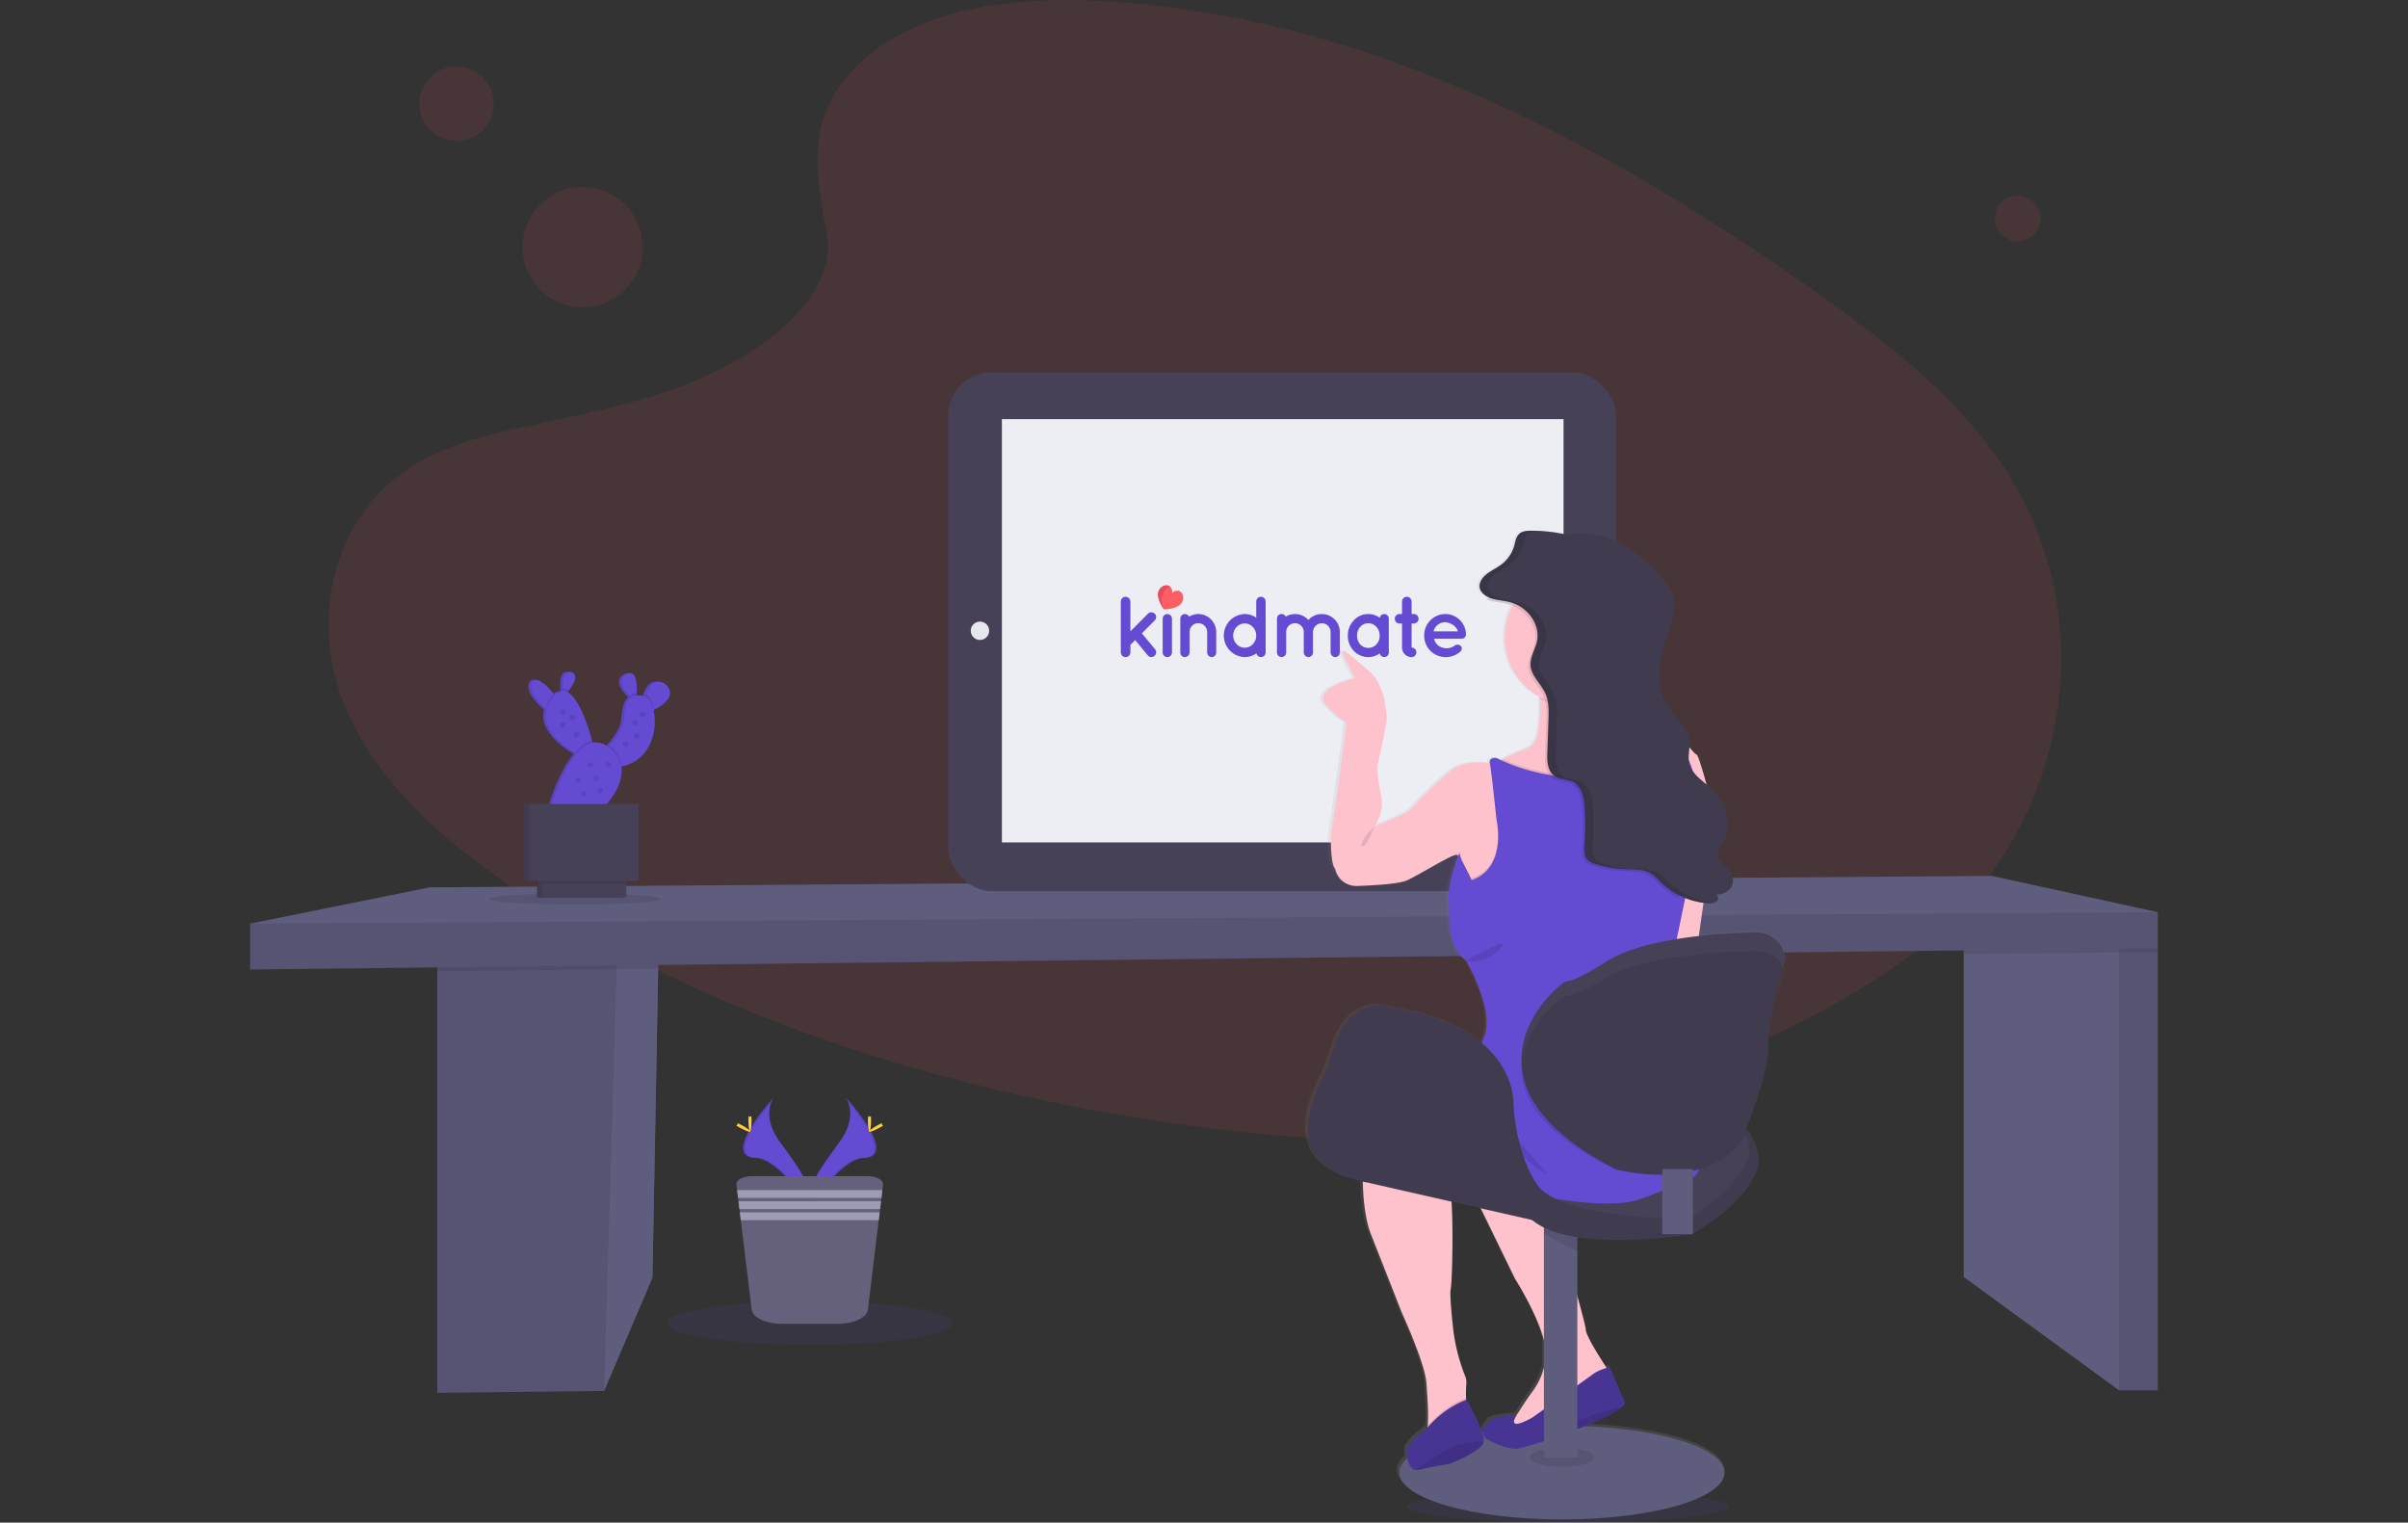 <svg xmlns="http://www.w3.org/2000/svg" xmlns:xlink="http://www.w3.org/1999/xlink" width="1261" height="797.24" viewBox="0 0 1261 797.24">
  <rect x="0" y="0" width="1261" height="797.24" fill="#333333" stroke="none"/>
  <defs>
    <linearGradient id="linear-gradient" x1="0.5" y1="1" x2="0.5" gradientUnits="objectBoundingBox">
      <stop offset="0" stop-color="gray" stop-opacity="0.251"/>
      <stop offset="0.54" stop-color="gray" stop-opacity="0.122"/>
      <stop offset="1" stop-color="gray" stop-opacity="0.102"/>
    </linearGradient>
  </defs>
  <g id="Group_6" data-name="Group 6" transform="translate(-2776 -349)">
    <rect id="Rectangle_19" data-name="Rectangle 19" width="1261" height="797" transform="translate(2776 349)" fill="none"/>
    <g id="undraw_press_play_bx2d" transform="translate(2907 348.99)">
      <path id="Path_116" data-name="Path 116" d="M421.71,82.64c30.78-27.43,79.11-33,123.09-30.84,138.16,6.87,262.87,73.56,370.74,149,39.05,27.31,77.5,56.74,102.85,94.35,51.6,76.57,36.3,182.63-35.46,245.7-24.41,21.46-54,37.91-84.39,52.5-54,25.93-112.31,46.74-173.62,52.67-43.73,4.22-88,.79-131.46-5.11C472,624.45,352.81,588,252.9,525.72c-43.82-27.33-85.13-61.3-103.19-105.52S143.21,320,188,293.8c18.51-10.82,40.64-15.71,62.3-20.3,31.89-6.76,64.29-13.42,93.06-27.15,29.72-14.19,64.92-41.63,59-73C396,139.63,391,110,421.71,82.64Z" transform="translate(-100.5 -51.37)" fill="#ff4d5f" opacity="0.1"/>
      <circle id="Ellipse_10" data-name="Ellipse 10" cx="31.5" cy="31.5" r="31.5" transform="translate(142.58 97.9)" fill="#ff4d5f" opacity="0.1"/>
      <circle id="Ellipse_11" data-name="Ellipse 11" cx="19.5" cy="19.5" r="19.5" transform="translate(88.59 34.9)" fill="#ff4d5f" opacity="0.1"/>
      <circle id="Ellipse_12" data-name="Ellipse 12" cx="12" cy="12" r="12" transform="translate(913.57 102.4)" fill="#ff4d5f" opacity="0.1"/>
      <ellipse id="Ellipse_13" data-name="Ellipse 13" cx="84.24" cy="8.4" rx="84.24" ry="8.4" transform="translate(605.68 780.45)" fill="#654ad2" opacity="0.1"/>
      <path id="Path_117" data-name="Path 117" d="M214,487.31l-.37,19.95-2.96,161.71-25.34,59.34-87.33,1V496.5l91.14-7.22Z" fill="#5f5d7e"/>
      <path id="Path_118" data-name="Path 118" d="M214,487.31l-.37,19.95-2.96,161.71-25.34,59.34-87.33,1V496.5l91.14-7.22Z" opacity="0.1"/>
      <path id="Path_119" data-name="Path 119" d="M214,487.31l-.37,19.95-2.96,161.71-25.34,59.34L192,507.64l-.02-.14-2.84-18.22Z" fill="#5f5d7e"/>
      <path id="Path_120" data-name="Path 120" d="M189.14,489.28,214,487.31l-.37,19.95-21.65.24L98,508.55V496.5Z" opacity="0.1"/>
      <path id="Path_121" data-name="Path 121" d="M999,496.5V727.97H978.67l-81.34-59.33V489.97L970,483.14l4.46,2.05,4.21,1.94Z" fill="#5f5d7e"/>
      <rect id="Rectangle_7" data-name="Rectangle 7" width="20.33" height="242.78" transform="translate(978.67 485.19)" opacity="0.1"/>
      <path id="Path_122" data-name="Path 122" d="M999,485.19V498.5l-20.33.23-81.34.9v-9.66L970,483.14l4.46,2.05,4.21,1.94v-1.94Z" opacity="0.1"/>
      <path id="Path_123" data-name="Path 123" d="M999,477.64V496.5L0,507.64v-24l94-19,818-6Z" fill="#5f5d7e"/>
      <path id="Path_124" data-name="Path 124" d="M999,477.64V496.5L0,507.64v-24Z" opacity="0.1"/>
      <rect id="Rectangle_8" data-name="Rectangle 8" width="349.92" height="271.69" rx="22.82" transform="translate(365.5 194.97)" fill="#474157"/>
      <rect id="Rectangle_9" data-name="Rectangle 9" width="294.12" height="221.63" transform="translate(393.66 219.48)" fill="#ededf4"/>
      <circle id="Ellipse_14" data-name="Ellipse 14" cx="4.82" cy="4.82" r="4.82" transform="translate(377.36 325.47)" fill="#e6e8ec"/>
      <circle id="Ellipse_15" data-name="Ellipse 15" cx="7.95" cy="7.95" r="7.95" transform="translate(692.86 322.86)" fill="#e6e8ec"/>
      <path id="Path_126" data-name="Path 126" d="M904.38,560.51a12.5,12.5,0,0,0-1.13-3.52c.76-2.59,1.25-4.18,1.25-4.18a5.839,5.839,0,0,0-.12-1,15.35,15.35,0,0,0-15.55-12.88c-6,.11-17.38.51-30,1.93.72-5.05,1.58-11.09,2.48-17.31l1.65.18a7.909,7.909,0,0,1,1.18.06h.53a5.44,5.44,0,0,0,3.66-1.12,2.16,2.16,0,0,0-.67-3.54,8.92,8.92,0,0,0,7.83-3.28,7,7,0,0,0,0-8.14c-2.11-3-6.58-5-6.82-8.53-.13-2,1.21-3.8,2.26-5.57a23.27,23.27,0,0,0-3.67-27.95,54.746,54.746,0,0,0-4.44-3.95c-2.2-8.08-4.5-15.3-5.18-15.53-.88-.29-2.39-2.19-3.83-3.82a18.4,18.4,0,0,0-.07-4.13c-1.06-7-8-12-11.82-18.18s-4.51-13.75-3.53-20.83,3.45-13.93,5.46-20.84c1.5-5.13,2.75-10.58,1.07-15.67-1.19-3.63-3.78-6.77-6.45-9.72-6.41-7.09-13.8-13.73-22.92-18a45.549,45.549,0,0,0-20.29-4.34h-.07l-1.1.06-.78.05-.78.08-.83.08h0c-.85.11-1.69.24-2.53.41a87.31,87.31,0,0,0-18.55-2.08h-.81a9.5,9.5,0,0,0-5.3,1.25c-2.22,1.55-2.5,4.33-3.17,6.75a18.73,18.73,0,0,1-7.2,10c-2.39,1.72-5.2,3-7.48,4.8s-4.06,4.5-3.45,7.16c.51,2.23,2.59,3.89,5,4.9-.29.36-.59.71-.87,1.08.47.19,1,.36,1.43.5,3,.89,6.23,1,9.27,1.81a20.306,20.306,0,0,1,2.46.83,35.12,35.12,0,0,0-4.11,16.52,35.59,35.59,0,0,0,18.62,31.22c0,.34,0,.67,0,1,.31,10.44-.48,23.14-5.82,25.29s-10.45,4.58-13.6,6.15l-1,.53c-.83-.38-1.66-.78-2.47-1.2,0,0-4.25-.5-3.51,2.74,0,0-12.85-2-19.9,3.49s-18.62,16.95-20.89,19.94S688,483.54,688,483.54s5.53-7.73,3.14-17.2c0,0-2.64-11.42-1.38-16s4.53-21.58,4.53-21.58.46-17.94-9.33-26.17-16.6-15-12.82-7a111.479,111.479,0,0,0,5.54,10.71s-23.41,5.56-15.1,14.24,10.57,8.69,10.57,8.69-2.77,21.43-3.28,25.42-5,34.39-5,34.39-.25,14.46,2.27,16.7c0,0,1.65,9.31,12.08,9,0,0,19.88-.5,25.42-2.74s24.66-14.21,26.68-13.46a1.149,1.149,0,0,1,.39.26,2.835,2.835,0,0,1,.3.3c-2,4.43-6.74,19.47-4.72,26.86,0,0-1.76,20.93,8.81,27.66,0,0,15.35,25.92,9.56,39.87-.46,1.13-.87,2.17-1.25,3.18-8.79-7.29-22.2-14-42.68-17.71-2.09-.38-4.17-.84-6.23-1.34-5.82-1.41-21.83-2.7-29.45,22.61a111.356,111.356,0,0,1-6.76,17.12c-3,6.07-6.33,14.77-6.4,23.4-.17,12.1,6.08,24.09,28.76,28.49.25,9,1.28,19.72,4.36,27.43,6.29,15.7,16.36,41.12,16.36,41.12s12.08,25.92,12.84,36.38c.49,6.85,1.21,15.83.71,22a9.776,9.776,0,0,1-.1,1.1,26.53,26.53,0,0,1-3.38,3.07c-1.76,1-7.55,7.23-7.55,8.72a26.635,26.635,0,0,0,.38,4.26c-2.74,2.39-4.24,5-4.24,7.6,0,13.52,38.37,24.48,85.7,24.48s85.69-11,85.69-24.48c0-12.34-32-22.54-73.58-24.22,8.67-3.46,16.37-7.09,19.56-10a4.681,4.681,0,0,0,1.51-2.06l-8.05-18.69s-.63.14-1.56.41l-.56-.84c-3.58-5.45-10.47-16.31-10.47-19.26,0-1.09-1.82-8.06-4.46-17.61V698c26.26,4,60.1-1.44,60.1-1.44l.15-.08h.66v-.36c4.55-2.52,27.31-15.85,34.06-33.53,2-5.16-.49-12.55-5.44-20.45,3.46-8.59,12-30.78,11.15-39.63,0-.47-.06-1-.06-1.52a26.1,26.1,0,0,0,.1-2.72c1-13,9-36.75,9-36.75S904.48,561.11,904.38,560.51Zm-170-57.76c1.82,3.2,3.77,7.29,4.54,8.95h0s-2.66-4.9-4.49-8.95Zm1.9,280.1-.19.07v-1a59.372,59.372,0,0,1,.19-7.82,9.159,9.159,0,0,0-.86-4.06,96,96,0,0,1-6.13-24.13c-1-8.72-1.83-18.23-1.31-20.65.78-3.71,1.42-31.81.45-45.66l15.48,3.48,18,36.7s11.58,17.92,15.17,32.06V766a34.6,34.6,0,0,1-5.41,11.74c-2.39,3.27-4.72,6.58-6.88,10-.66,1.06-1.39,2.15-2.12,3.17-.24,0-12.07.69-14.08,2.91-1.24,1.37-3.4,3.53-3.76,5.7l-.51.08c-2.32-6.91-7.99-16.75-7.99-16.75Z" transform="translate(-100.5 -51.37)" fill="url(#linear-gradient)"/>
      <path id="Path_127" data-name="Path 127" d="M812.43,770l-4,13-17,14.75-25,7.18s-11.75-6.43-7.75-7.68c1.11-.35,2.43-1.62,3.77-3.28-1.4,5.1,9.73-1.47,9.73-1.47s28.75-20.5,31.75-22.75a22.609,22.609,0,0,1,6.4-2.93C811.58,768.77,812.43,770,812.43,770Z" transform="translate(-100.5 -51.37)" opacity="0.1"/>
      <path id="Path_128" data-name="Path 128" d="M812.43,770l-4,13-17,14.75-25,7.18s-11.75-6.43-7.75-7.68c1.11-.35,2.43-1.62,3.77-3.28a50.009,50.009,0,0,0,3.34-4.82c2.14-3.44,4.46-6.76,6.83-10a36,36,0,0,0,6.31-16.61c1.75-13.75-16-41.5-16-41.5l-32.25-66.25,45,5.5s24.25,83.25,24.25,87.25c0,3,6.84,13.85,10.4,19.32C811.58,768.77,812.43,770,812.43,770Z" transform="translate(-100.5 -51.37)" fill="#fdc2cc"/>
      <ellipse id="Ellipse_16" data-name="Ellipse 16" cx="85.12" cy="24.55" rx="85.12" ry="24.55" transform="translate(601.85 746.5)" fill="#5f5d7e"/>
      <path id="Path_129" data-name="Path 129" d="M820.43,786a4.8,4.8,0,0,1-1.5,2.07c-6.18,5.67-29.29,14.1-43.57,18.68A101.092,101.092,0,0,1,763.93,810c-3.5.25-10.75-2-15.75-5.07s-.5-7.43,1.52-9.68,14-2.92,14-2.92c-5.75,9.57,8.49,1.17,8.49,1.17s28.75-20.5,31.75-22.75,8.5-3.5,8.5-3.5Z" transform="translate(-100.5 -51.37)" fill="#654ad2"/>
      <path id="Path_130" data-name="Path 130" d="M820.43,786a4.8,4.8,0,0,1-1.5,2.07c-6.18,5.67-29.29,14.1-43.57,18.68A101.092,101.092,0,0,1,763.93,810c-3.5.25-10.75-2-15.75-5.07s-.5-7.43,1.52-9.68,14-2.92,14-2.92c-5.75,9.57,8.49,1.17,8.49,1.17s28.75-20.5,31.75-22.75,8.5-3.5,8.5-3.5Z" transform="translate(-100.5 -51.37)" opacity="0.3"/>
      <path id="Path_131" data-name="Path 131" d="M818.93,788.09c-6.18,5.67-29.29,14.1-43.57,18.68C788.3,795.81,810,790.08,818.93,788.09Z" transform="translate(-100.5 -51.37)" opacity="0.1"/>
      <ellipse id="Ellipse_17" data-name="Ellipse 17" cx="17.03" cy="4.91" rx="17.03" ry="4.91" transform="translate(669.94 758.23)" opacity="0.1"/>
      <rect id="Rectangle_10" data-name="Rectangle 10" width="17.5" height="129.5" transform="translate(677.5 633.64)" fill="#5f5d7e"/>
      <path id="Path_132" data-name="Path 132" d="M795.5,691.43v15c-3.5-1.08-11.49-5.63-17.5-9.21V685h3.65Z" transform="translate(-100.5 -51.37)" opacity="0.1"/>
      <path id="Path_133" data-name="Path 133" d="M754.27,628.63s57.78-14.87,72.16-26,70.85,41.24,63.39,61S855.2,697.7,855.2,697.7s-75.11,12.22-87.9-13.27S754.27,628.63,754.27,628.63Z" transform="translate(-100.5 -51.37)" fill="#474157"/>
      <path id="Path_134" data-name="Path 134" d="M754.27,628.63s57.78-14.87,72.16-26,70.85,41.24,63.39,61S855.2,697.7,855.2,697.7s-75.11,12.22-87.9-13.27S754.27,628.63,754.27,628.63Z" transform="translate(-100.5 -51.37)" opacity="0.1"/>
      <path id="Path_135" data-name="Path 135" d="M749.27,622.63s57.78-14.87,72.16-26,70.85,41.24,63.39,61S850.2,691.7,850.2,691.7s-75.11,12.22-87.9-13.27S749.27,622.63,749.27,622.63Z" transform="translate(-100.5 -51.37)" fill="#474157"/>
      <path id="Path_136" data-name="Path 136" d="M695.68,486.27,689.43,484s5.5-7.75,3.13-17.25c0,0-2.63-11.46-1.38-16.1s4.5-21.65,4.5-21.65.46-18-9.27-26.25-16.48-15-12.73-7a111.4,111.4,0,0,0,5.5,10.75s-23.25,5.57-15,14.29,10.5,8.71,10.5,8.71-2.75,21.5-3.25,25.5-5,34.5-5,34.5-.25,14.5,2.25,16.75a11.31,11.31,0,0,0,12,9C682.46,515.22,703.68,491.77,695.68,486.27Z" transform="translate(-100.5 -51.37)" fill="#fdc2cc"/>
      <path id="Path_137" data-name="Path 137" d="M846.68,440.27v14L832.18,459l-24.7,18.18L800.93,482l-29.25-11.75-18.5-19.5s.9-.49,2.46-1.3l1-.53c3.13-1.57,8.06-4,13.51-6.17s6.09-14.89,5.78-25.37v-1c-.25-7.35-1-13.36-1-13.36s3.05-.58,7.49-1.24c12.31-1.83,35.28-4.3,33.26,3.24a17.369,17.369,0,0,0,0,7.79c.06.28.12.57.19.85,2.08,9.09,8.52,18.61,8.52,18.61l20,7.2.56.2Z" transform="translate(-100.5 -51.37)" fill="#fdc2cc"/>
      <path id="Path_138" data-name="Path 138" d="M846.68,444.52v-4.25a14,14,0,0,1,4.75,0c1.75.5,5.07,5.75,6.57,6.25s10.68,34.75,9.68,37.75S857.23,555,857.23,555l-19.05,21-3.75-57.75L846.68,484Z" transform="translate(-100.5 -51.37)" fill="#fdc2cc"/>
      <path id="Path_139" data-name="Path 139" d="M747.93,601.77s-17.41,3.75-15.2,9.25,11.95,5.75,11.95,5.75Z" transform="translate(-100.5 -51.37)" fill="#fdc2cc"/>
      <path id="Path_140" data-name="Path 140" d="M772.18,490.72l-13.25,28.55-15.75,11.5L740.43,513s-5.32-11.75-7.61-13.74a1.149,1.149,0,0,0-.39-.26c-2-.75-21,11.25-26.5,13.5s-25.25,2.75-25.25,2.75L689.43,484s17.5-6.5,19.75-9.5,13.75-14.5,20.75-20S749.7,451,749.7,451l.2.08,3.28,1.42,9.5,23.25Z" transform="translate(-100.5 -51.37)" fill="#fdc2cc"/>
      <path id="Path_141" data-name="Path 141" d="M737.43,775.52a59.665,59.665,0,0,0-.19,7.84c.07,2.79.19,5.16.19,5.16l-5.75,12s-19.75,6.5-16.5,3.75c1.13-.95,1.71-3.42,2-6.69.49-6.18-.22-15.19-.71-22.06-.75-10.5-12.75-36.5-12.75-36.5s-10-25.5-16.25-41.25-4-44.25-4-44.25,1-21.5,5.5-28,22-8.75,22-8.75L719.18,644s6.75,25.5,9.25,29.25,1.75,48.5.75,53.25c-.51,2.43.35,12,1.31,20.72a97.309,97.309,0,0,0,6.08,24.2,9.24,9.24,0,0,1,.86,4.1Z" transform="translate(-100.5 -51.37)" fill="#fdc2cc"/>
      <path id="Path_142" data-name="Path 142" d="M737.43,788.52l-5.75,12s-19.75,6.5-16.5,3.75c1.13-.95,1.71-3.42,2-6.69.71-.71,1.47-1.49,2.25-2.29a50.489,50.489,0,0,1,17.85-11.93h0C737.31,786.15,737.43,788.52,737.43,788.52Z" transform="translate(-100.5 -51.37)" opacity="0.1"/>
      <path id="Path_143" data-name="Path 143" d="M746.45,806.38a.59.59,0,0,1,0,.14c-1,4.75-17.5,11.25-17.5,11.25s-10.5,1.75-16.5,3.25a4.151,4.151,0,0,1-1.41.13c-4.63-.35-4.84-9.26-4.84-10.63s5.75-7.75,7.5-8.75a53.632,53.632,0,0,0,5.56-5.33,51.6,51.6,0,0,1,18.22-12.17h0S747.25,801.45,746.45,806.38Z" transform="translate(-100.5 -51.37)" fill="#654ad2"/>
      <path id="Path_144" data-name="Path 144" d="M746.45,806.38a.59.59,0,0,1,0,.14c-1,4.75-17.5,11.25-17.5,11.25s-10.5,1.75-16.5,3.25a4.151,4.151,0,0,1-1.41.13c-4.63-.35-4.84-9.26-4.84-10.63s5.75-7.75,7.5-8.75a53.011,53.011,0,0,0,5.64-5.41,50.568,50.568,0,0,1,17.86-12l.28-.11S747.25,801.45,746.45,806.38Z" transform="translate(-100.5 -51.37)" opacity="0.3"/>
      <path id="Path_145" data-name="Path 145" d="M746.45,806.38a.59.59,0,0,1,0,.14c-1,4.75-17.5,11.25-17.5,11.25s-10.5,1.75-16.5,3.25a4.151,4.151,0,0,1-1.41.13c5.44-3.73,18.63-12.68,20.41-12.88S742,805.55,746.45,806.38Z" transform="translate(-100.5 -51.37)" opacity="0.1"/>
      <path id="Path_146" data-name="Path 146" d="M815.91,413.66c-6.18,5.09-11.86,4.36-20.49,4.36-6.24,0-14.35,2.19-19.46-.62-.21-7.81-1-14.38-1-14.38s43.5-8.25,40.75,2a18.18,18.18,0,0,0,.2,8.64Z" transform="translate(-100.5 -51.37)" opacity="0.1"/>
      <path id="Path_147" data-name="Path 147" d="M828.93,385.06a35.75,35.75,0,0,1-35.75,35.75,24.91,24.91,0,0,1-2.74-.1h0a35.75,35.75,0,1,1,38.5-35.65Z" transform="translate(-100.5 -51.37)" fill="#fdc2cc"/>
      <path id="Path_148" data-name="Path 148" d="M762.68,475.77l9.5,15-13.25,28.55-15.75,11.5L740.43,513s-5.32-11.75-7.61-13.74c.66-1.61,1.11-2.35,1.11-1.76,0,2.5,6.15,13.75,6.15,13.75,19-6.5,13.1-31.75,13.1-31.75s-2.36-22.5-3.28-28.42l3.28,1.42Z" transform="translate(-100.5 -51.37)" opacity="0.1"/>
      <path id="Path_149" data-name="Path 149" d="M846.68,440.27v14L832.18,459l-24.7,18.18L800.93,482l-29.25-11.75-18.5-19.5s.9-.49,2.46-1.3l1-.53c12.87,5.85,26.8,8,36.75,8.77a111,111,0,0,0,13.76.31c37.67-6,38.79-15.1,37.85-18.33Z" transform="translate(-100.5 -51.37)" opacity="0.1"/>
      <path id="Path_150" data-name="Path 150" d="M857.43,667a280.292,280.292,0,0,1-29,12.25c-17.25,6.25-55.25-2-60-3.25s-41.25-15.75-55.25-21.25-17.5-1-20.75-1.5-5.5-6.75-6-8.5,9-17,14.25-24.75,21-6.25,23.25-6.75,18,0,18,0-1-5,4.75-19-9.5-40-9.5-40c-10.5-6.75-8.75-27.75-8.75-27.75-2.5-9.25,5.5-30.5,5.5-28s6.15,13.75,6.15,13.75c19-6.5,13.1-31.75,13.1-31.75s-2.75-26.25-3.48-29.5,3.48-2.75,3.48-2.75q1.22.63,2.46,1.2c13.16,6.2,27.56,8.46,37.78,9.24a111,111,0,0,0,13.76.31c45.67-7.37,37.58-19.12,37.28-19.54l2.22.79c16.5,12,11.5,51.75,11.5,51.75L852,521.67l-4.59,22.1s16.25,98.5,17.75,103.5S857.43,667,857.43,667Z" transform="translate(-100.5 -51.37)" fill="#654ad2"/>
      <path id="Path_151" data-name="Path 151" d="M735.68,622c-1,.75-12.25,24-4,30.5S735.68,622,735.68,622Z" transform="translate(-100.5 -51.37)" opacity="0.1"/>
      <path id="Path_152" data-name="Path 152" d="M743.68,625.27c.25.75,23.5,37.75,36.25,40.75Z" transform="translate(-100.5 -51.37)" opacity="0.1"/>
      <path id="Path_153" data-name="Path 153" d="M799.69,332.48l-3.72.79a25.076,25.076,0,0,1,3.14-.93Z" transform="translate(-100.5 -51.37)" opacity="0.1"/>
      <path id="Path_154" data-name="Path 154" d="M855.71,492l-7,29.65a36.219,36.219,0,0,1-9.72-6.51c-2.23-2.12-4.23-4.55-7.1-5.94-3.69-1.79-8.14-1.55-12.33-1.7a59.32,59.32,0,0,1-15.42-2.64,10.882,10.882,0,0,1-4-1.94c-2.38-2.1-2.22-5.49-2-8.45a129.58,129.58,0,0,0,.15-17.29c-.06-1.08-.14-2.16-.23-3.24-.4-4.83-1.7-10.43-6.64-12.5-2.54-1-5.57-.92-8-2.13a6.61,6.61,0,0,1-1-.62c-3.6-2.52-3.93-7.57-3.79-11.82q.32-8.76.61-17.53a50.948,50.948,0,0,0-.19-8.65h0a19.209,19.209,0,0,0-1.56-5.52c-2.17-4.64-6.69-8.51-7.5-13.41a5.424,5.424,0,0,1-.09-.69c-.42-4.38,2.34-8.46,3.31-12.77,1.94-8.67-4.58-18.17-14.17-20.66-3-.78-6.22-.93-9.21-1.82a14.794,14.794,0,0,1-1.41-.5c7.24-9.66,19.65-16,33.74-16,22.33,0,40.44,16,40.44,35.75,0,11.2-5.83,21.19-14.94,27.75.06.28.13.57.21.85,2.35,9.09,9.64,18.61,9.64,18.61l22.64,7.2,2.52.8C861.37,452.27,855.71,492,855.71,492Z" transform="translate(-100.5 -51.37)" opacity="0.1"/>
      <path id="Path_155" data-name="Path 155" d="M868,520.72a3.4,3.4,0,0,1-.64-.09A1.33,1.33,0,0,1,868,520.72Z" transform="translate(-100.5 -51.37)" opacity="0.1"/>
      <path id="Path_156" data-name="Path 156" d="M790.68,331.49a86,86,0,0,0-19.08-2.23c-2.09,0-4.33.11-6,1.26-2.21,1.55-2.49,4.35-3.15,6.77a18.78,18.78,0,0,1-7.15,10c-2.37,1.73-5.16,3-7.43,4.82s-4,4.52-3.43,7.18S748,364,751,364.85s6.19,1,9.21,1.82c9.59,2.49,16.1,12,14.16,20.65-1,4.31-3.73,8.39-3.31,12.77.49,5.23,5.32,9.26,7.59,14.11,2.07,4.42,1.93,9.38,1.77,14.16l-.61,17.54c-.16,4.62.24,10.18,4.8,12.44,2.44,1.2,5.48,1.07,8,2.13,4.94,2.06,6.24,7.67,6.64,12.49a129.1,129.1,0,0,1,.08,20.53c-.23,3-.39,6.35,2,8.45a10.72,10.72,0,0,0,4,1.94,59.32,59.32,0,0,0,15.42,2.64c4.2.16,8.64-.08,12.33,1.7,2.87,1.39,4.87,3.83,7.1,5.94a39.24,39.24,0,0,0,23.18,10.15c1.85.16,3.95.12,5.24-1.07s.53-3.76-1.31-3.61a8.89,8.89,0,0,0,8.42-3.22,7.1,7.1,0,0,0,0-8.17c-2.09-3-6.53-5-6.77-8.56-.13-2,1.2-3.81,2.24-5.59a23.51,23.51,0,0,0-3.64-28c-4.69-4.85-11.72-8.53-13.36-14.75-1.09-4.16.56-8.53-.07-12.76-1-7-7.93-12-11.74-18.24s-4.48-13.79-3.51-20.89,3.43-14,5.43-20.9c1.49-5.15,2.72-10.62,1.06-15.73-1.19-3.63-3.75-6.78-6.41-9.75-6.37-7.11-13.7-13.77-22.76-18s-20.1-5.87-29.72-2.74" transform="translate(-100.5 -51.37)" fill="#474157"/>
      <path id="Path_157" data-name="Path 157" d="M790.68,331.49a86,86,0,0,0-19.08-2.23c-2.09,0-4.33.11-6,1.26-2.21,1.55-2.49,4.35-3.15,6.77a18.78,18.78,0,0,1-7.15,10c-2.37,1.73-5.16,3-7.43,4.82s-4,4.52-3.43,7.18S748,364,751,364.85s6.19,1,9.21,1.82c9.59,2.49,16.1,12,14.16,20.65-1,4.31-3.73,8.39-3.31,12.77.49,5.23,5.32,9.26,7.59,14.11,2.07,4.42,1.93,9.38,1.77,14.16l-.61,17.54c-.16,4.62.24,10.18,4.8,12.44,2.44,1.2,5.48,1.07,8,2.13,4.94,2.06,6.24,7.67,6.64,12.49a129.1,129.1,0,0,1,.08,20.53c-.23,3-.39,6.35,2,8.45a10.72,10.72,0,0,0,4,1.94,59.32,59.32,0,0,0,15.42,2.64c4.2.16,8.64-.08,12.33,1.7,2.87,1.39,4.87,3.83,7.1,5.94a39.24,39.24,0,0,0,23.18,10.15c1.85.16,3.95.12,5.24-1.07s.53-3.76-1.31-3.61a8.89,8.89,0,0,0,8.42-3.22,7.1,7.1,0,0,0,0-8.17c-2.09-3-6.53-5-6.77-8.56-.13-2,1.2-3.81,2.24-5.59a23.51,23.51,0,0,0-3.64-28c-4.69-4.85-11.72-8.53-13.36-14.75-1.09-4.16.56-8.53-.07-12.76-1-7-7.93-12-11.74-18.24s-4.48-13.79-3.51-20.89,3.43-14,5.43-20.9c1.49-5.15,2.72-10.62,1.06-15.73-1.19-3.63-3.75-6.78-6.41-9.75-6.37-7.11-13.7-13.77-22.76-18s-20.1-5.87-29.72-2.74" transform="translate(-100.5 -51.37)" opacity="0.1"/>
      <path id="Path_158" data-name="Path 158" d="M737.18,554.27s8.5,3.25,17.5-5.75S737.18,554.27,737.18,554.27Z" transform="translate(-100.5 -51.37)" opacity="0.1"/>
      <g id="Group_5" data-name="Group 5" opacity="0.1">
        <path id="Path_159" data-name="Path 159" d="M794.44,331.34a35.563,35.563,0,0,1,5-.63,37.932,37.932,0,0,0-7,.22Z" transform="translate(-100.5 -51.37)"/>
        <path id="Path_160" data-name="Path 160" d="M844.58,514.16c-2.24-2.11-4.23-4.55-7.11-5.94-3.68-1.78-8.13-1.54-12.33-1.7a59,59,0,0,1-15.42-2.64,10.72,10.72,0,0,1-4-1.94c-2.38-2.1-2.21-5.48-2-8.45a129.117,129.117,0,0,0-.08-20.53c-.41-4.82-1.7-10.43-6.65-12.49-2.53-1.06-5.56-.93-8-2.13-4.56-2.26-5-7.82-4.81-12.44q.31-8.77.61-17.53c.17-4.79.3-9.75-1.77-14.17-2.27-4.85-7.1-8.87-7.59-14.11-.41-4.37,2.35-8.46,3.32-12.77,1.94-8.67-4.58-18.16-14.17-20.65-3-.78-6.22-.94-9.21-1.82s-5.89-2.78-6.51-5.5,1.15-5.36,3.42-7.19,5.06-3.09,7.44-4.82a18.71,18.71,0,0,0,7.14-10c.67-2.42,1-5.21,3.15-6.77a8,8,0,0,1,4.1-1.2c-.89,0-1.78-.05-2.66-.05-2.09,0-4.33.11-6,1.25-2.21,1.56-2.49,4.35-3.15,6.77a18.78,18.78,0,0,1-7.15,10c-2.37,1.73-5.16,3-7.43,4.82s-4,4.52-3.43,7.19,3.53,4.61,6.52,5.5,6.19,1,9.21,1.82c9.59,2.49,16.1,12,14.16,20.65-1,4.31-3.73,8.4-3.31,12.77.49,5.24,5.32,9.26,7.59,14.11,2.07,4.42,1.94,9.38,1.77,14.17q-.31,8.76-.61,17.53c-.16,4.62.24,10.18,4.8,12.44,2.44,1.2,5.48,1.07,8,2.13,4.94,2.06,6.24,7.67,6.64,12.49a129.1,129.1,0,0,1,.08,20.53c-.23,3-.39,6.35,2,8.45a10.72,10.72,0,0,0,4,1.94,58.911,58.911,0,0,0,15.42,2.64c4.2.16,8.64-.08,12.33,1.7,2.87,1.39,4.87,3.83,7.11,5.94a39.18,39.18,0,0,0,23.17,10.15,10.71,10.71,0,0,0,3.35-.13,39.11,39.11,0,0,1-21.94-10.02Z" transform="translate(-100.5 -51.37)"/>
      </g>
      <path id="Path_161" data-name="Path 161" d="M689.43,484s-8,7.34-6.83,10.34S689.43,484,689.43,484Z" transform="translate(-100.5 -51.37)" opacity="0.1"/>
      <path id="Path_162" data-name="Path 162" d="M696.85,578.35c-5.77-1.41-21.68-2.71-29.25,22.68a112.32,112.32,0,0,1-6.71,17.17c-7.26,14.91-16.64,45.57,24.61,52.32l99,22.5s53,6.5,56.5,4,3-8,3-8-58.5,0-70-18-12-42.5-12-42.5,1.44-37.83-59-48.82C701,579.32,698.9,578.85,696.85,578.35Z" transform="translate(-100.5 -51.37)" fill="#474157"/>
      <path id="Path_163" data-name="Path 163" d="M696.85,578.52c-5.77-1.41-21.68-2.71-29.25,22.69a112.32,112.32,0,0,1-6.71,17.17c-7.26,14.9-16.64,45.56,24.61,52.31l99,22.5s53,6.5,56.5,4,3-8,3-8-58.5,0-70-18-12-42.5-12-42.5,1.44-37.83-59-48.82C701,579.49,698.9,579,696.85,578.52Z" transform="translate(-100.5 -51.37)" opacity="0.1"/>
      <path id="Path_164" data-name="Path 164" d="M904.38,552.48a15.29,15.29,0,0,0-15.45-12.92c-14.24.26-58.07,2.16-78.43,15.46,0,0-15.5,10-20,10s-65.5,52,25,98.5c0,0,48.5,13.8,67.5-18.6,0,0,13.5-34.8,12.5-46.85s9-44.55,9-44.55S904.48,553.13,904.38,552.48Z" transform="translate(-100.5 -51.37)" fill="#474157"/>
      <path id="Path_165" data-name="Path 165" d="M904.38,561.24c-1.14-7-7.8-12.06-15.45-11.93-14.24.24-58.07,2-78.43,14.27,0,0-15.5,9.23-20,9.23s-65.5,48,25,90.93c0,0,48.5,12.74,67.5-17.17,0,0,13.5-32.13,12.5-43.25s9-41.12,9-41.12S904.48,561.84,904.38,561.24Z" transform="translate(-100.5 -51.37)" opacity="0.1"/>
      <rect id="Rectangle_11" data-name="Rectangle 11" width="16" height="34.07" transform="translate(739.5 612.14)" fill="#5f5d7e"/>
      <ellipse id="Ellipse_18" data-name="Ellipse 18" cx="45.04" cy="2.89" rx="45.04" ry="2.89" transform="translate(125.2 467.82)" opacity="0.1"/>
      <path id="Path_166" data-name="Path 166" d="M308.54,410.62a17.179,17.179,0,0,0-2.28,4.29c-.14.38-.28.8-.42,1.21a3.69,3.69,0,0,0-.79-.27,11.34,11.34,0,0,0-3.57-.31c0-.46.06-1,.07-1.46.15-5.27-.47-12.62-5.5-9.51-4.82,3-1.38,8,1.73,11.21l.8.78c-2.84,2-3.38,6.73-3.85,11.64s-4.64,10.29-7.41,13.34c-.28.31-.53.59-.78.85a10.11,10.11,0,0,0-8.05-2.07c-.11-.43-.24-.88-.37-1.36-2.24-8.08-6.89-22.09-12.82-25.16l.78-1c2.52-3.3,5.36-8.19,1.17-9.45s-4.57,4.25-4.34,8.37c0,.52.08,1,.12,1.46a6.17,6.17,0,0,0-4.38,2.14l-.65-.76c-3.4-4-9.63-10.37-11.52-5.56-1.76,4.48,3.73,10.29,7.59,13.66l.24.21C251.72,433.4,263,442,269.12,445.72l.79.48c-8.4,9.9-13.59,28.45-13.59,28.45l23.52,4.2s15.6-13.45,13.6-26.09h.16c15.59-3.12,19.13-19.74,16.7-29.61l.28-.11a17.74,17.74,0,0,0,7.22-5.46C322.16,411.51,313,404.67,308.54,410.62Z" transform="translate(-100.5 -51.37)" fill="#654ad2"/>
      <path id="Path_167" data-name="Path 167" d="M308.54,410.62a17.179,17.179,0,0,0-2.28,4.29c-.14.38-.28.8-.42,1.21a3.69,3.69,0,0,0-.79-.27,11.34,11.34,0,0,0-3.57-.31c0-.46.06-1,.07-1.46.15-5.27-.47-12.62-5.5-9.51-4.82,3-1.38,8,1.73,11.21l.8.78c-2.84,2-3.38,6.73-3.85,11.64s-4.64,10.29-7.41,13.34c-.28.31-.53.59-.78.85a10.11,10.11,0,0,0-8.05-2.07c-.11-.43-.24-.88-.37-1.36-2.24-8.08-6.89-22.09-12.82-25.16l.78-1c2.52-3.3,5.36-8.19,1.17-9.45s-4.57,4.25-4.34,8.37c0,.52.08,1,.12,1.46a6.17,6.17,0,0,0-4.38,2.14l-.65-.76c-3.4-4-9.63-10.37-11.52-5.56-1.76,4.48,3.73,10.29,7.59,13.66l.24.21C251.72,433.4,263,442,269.12,445.72l.79.48c-8.4,9.9-13.59,28.45-13.59,28.45l23.52,4.2s15.6-13.45,13.6-26.09h.16c15.59-3.12,19.13-19.74,16.7-29.61l.28-.11a17.74,17.74,0,0,0,7.22-5.46C322.16,411.51,313,404.67,308.54,410.62Z" transform="translate(-100.5 -51.37)" opacity="0.1"/>
      <path id="Path_168" data-name="Path 168" d="M261.72,417.4,259,425.45s-1.53-1.08-3.46-2.78c-3.86-3.37-9.35-9.18-7.59-13.66,1.89-4.81,8.12,1.54,11.52,5.56C260.81,416.16,261.72,417.4,261.72,417.4Z" transform="translate(-100.5 -51.37)" fill="#654ad2"/>
      <path id="Path_169" data-name="Path 169" d="M267.52,412.81a38.9,38.9,0,0,1-2.68,3.15,42.219,42.219,0,0,1-.49-4.23c-.23-4.12.21-9.59,4.34-8.37S270,409.51,267.52,412.81Z" transform="translate(-100.5 -51.37)" fill="#654ad2"/>
      <path id="Path_170" data-name="Path 170" d="M303,414.08c-.08,2.65-.34,4.76-.34,4.76a34,34,0,0,1-3.43-3.06c-3.11-3.23-6.55-8.21-1.73-11.21C302.52,401.46,303.14,408.81,303,414.08Z" transform="translate(-100.5 -51.37)" fill="#654ad2"/>
      <path id="Path_171" data-name="Path 171" d="M319.24,417.55A17.74,17.74,0,0,1,312,423a20.18,20.18,0,0,1-2.42.87l-3.24-4.55a33.051,33.051,0,0,1,1.34-4.42,17.181,17.181,0,0,1,2.28-4.29C314.46,404.67,323.6,411.51,319.24,417.55Z" transform="translate(-100.5 -51.37)" fill="#654ad2"/>
      <path id="Path_172" data-name="Path 172" d="M259.44,414.57c1.37,1.59,2.28,2.83,2.28,2.83L259,425.45s-1.53-1.08-3.46-2.78a15.75,15.75,0,0,1,3.1-7.07A9.385,9.385,0,0,1,259.44,414.57Z" transform="translate(-100.5 -51.37)" opacity="0.1"/>
      <path id="Path_173" data-name="Path 173" d="M267.52,412.81a38.9,38.9,0,0,1-2.68,3.15,42.219,42.219,0,0,1-.49-4.23,5.46,5.46,0,0,1,3.17,1.08Z" transform="translate(-100.5 -51.37)" opacity="0.1"/>
      <path id="Path_174" data-name="Path 174" d="M281,444.77l-6.84,3s-1.49-.72-3.64-2.06c-7.19-4.43-21.64-15.56-11.95-28.68s17.77,10.42,20.95,21.92C280.53,442.4,281,444.77,281,444.77Z" transform="translate(-100.5 -51.37)" fill="#654ad2"/>
      <path id="Path_175" data-name="Path 175" d="M299.22,415.78a5.57,5.57,0,0,1,3.77-1.7c-.08,2.65-.34,4.76-.34,4.76a34,34,0,0,1-3.43-3.06Z" transform="translate(-100.5 -51.37)" opacity="0.1"/>
      <path id="Path_176" data-name="Path 176" d="M312,423a20.185,20.185,0,0,1-2.42.87l-3.24-4.55a33.051,33.051,0,0,1,1.34-4.42C309.79,416.14,311.33,419.17,312,423Z" transform="translate(-100.5 -51.37)" opacity="0.1"/>
      <path id="Path_177" data-name="Path 177" d="M295,452.73l-1.15.2c-22.93,3.49-7.56-8.88-7.56-8.88s1-.95,2.43-2.51c2.77-3.05,6.93-8.4,7.41-13.34.72-7.43,1.55-14.4,10.32-12.35C315.1,417.86,316.75,448.38,295,452.73Z" transform="translate(-100.5 -51.37)" fill="#654ad2"/>
      <rect id="Rectangle_12" data-name="Rectangle 12" width="43.81" height="11.52" transform="translate(150.3 458.44)" fill="#474157"/>
      <rect id="Rectangle_13" data-name="Rectangle 13" width="57.24" height="40.2" transform="translate(143.34 421)" fill="#474157"/>
      <rect id="Rectangle_14" data-name="Rectangle 14" width="43.81" height="11.52" transform="translate(149.88 458.44)" opacity="0.1"/>
      <rect id="Rectangle_15" data-name="Rectangle 15" width="57.24" height="40.2" transform="translate(143.16 421.01)" opacity="0.1"/>
      <rect id="Rectangle_16" data-name="Rectangle 16" width="43.81" height="11.52" transform="translate(153.18 458.44)" fill="#474157"/>
      <path id="Path_178" data-name="Path 178" d="M279.56,439c1,3.44,1.48,5.81,1.48,5.81l-6.84,3s-1.49-.72-3.64-2.06C273.24,442.32,276.26,439.75,279.56,439Z" transform="translate(-100.5 -51.37)" opacity="0.1"/>
      <path id="Path_179" data-name="Path 179" d="M295,452.73l-1.15.2c-22.93,3.49-7.56-8.88-7.56-8.88s1-.95,2.43-2.51C293,445,294.81,448.83,295,452.73Z" transform="translate(-100.5 -51.37)" opacity="0.1"/>
      <path id="Path_180" data-name="Path 180" d="M257.76,474.65s12.84-46,30.85-31.8-7.33,36-7.33,36Z" transform="translate(-100.5 -51.37)" fill="#654ad2"/>
      <circle id="Ellipse_19" data-name="Ellipse 19" cx="1.44" cy="1.44" r="1.44" transform="translate(162.3 371.43)" opacity="0.1"/>
      <circle id="Ellipse_20" data-name="Ellipse 20" cx="1.44" cy="1.44" r="1.44" transform="translate(162.18 378.16)" opacity="0.1"/>
      <circle id="Ellipse_21" data-name="Ellipse 21" cx="1.44" cy="1.44" r="1.44" transform="translate(203.95 372.75)" opacity="0.1"/>
      <circle id="Ellipse_22" data-name="Ellipse 22" cx="1.44" cy="1.44" r="1.44" transform="translate(170.34 407.2)" opacity="0.1"/>
      <circle id="Ellipse_23" data-name="Ellipse 23" cx="1.44" cy="1.44" r="1.44" transform="translate(200.95 383.92)" opacity="0.1"/>
      <circle id="Ellipse_24" data-name="Ellipse 24" cx="1.44" cy="1.44" r="1.44" transform="translate(186.07 398.8)" opacity="0.1"/>
      <circle id="Ellipse_25" data-name="Ellipse 25" cx="1.44" cy="1.44" r="1.44" transform="translate(167.22 374.31)" opacity="0.1"/>
      <circle id="Ellipse_26" data-name="Ellipse 26" cx="1.44" cy="1.44" r="1.44" transform="translate(199.99 377.08)" opacity="0.1"/>
      <circle id="Ellipse_27" data-name="Ellipse 27" cx="1.44" cy="1.44" r="1.44" transform="translate(195.07 388.24)" opacity="0.1"/>
      <circle id="Ellipse_28" data-name="Ellipse 28" cx="1.44" cy="1.44" r="1.44" transform="translate(179.94 406.12)" opacity="0.1"/>
      <circle id="Ellipse_29" data-name="Ellipse 29" cx="1.44" cy="1.44" r="1.44" transform="translate(176.82 399.04)" opacity="0.1"/>
      <circle id="Ellipse_30" data-name="Ellipse 30" cx="1.44" cy="1.44" r="1.44" transform="translate(169.38 383.08)" opacity="0.1"/>
      <rect id="Rectangle_17" data-name="Rectangle 17" width="43.81" height="4.21" transform="translate(153.18 458.44)" opacity="0.1"/>
      <rect id="Rectangle_18" data-name="Rectangle 18" width="57.24" height="40.2" transform="translate(146.22 421)" fill="#474157"/>
      <circle id="Ellipse_31" data-name="Ellipse 31" cx="1.44" cy="1.44" r="1.44" transform="translate(181.86 412.6)" opacity="0.1"/>
      <circle id="Ellipse_32" data-name="Ellipse 32" cx="1.44" cy="1.44" r="1.44" transform="translate(173.22 414.4)" opacity="0.1"/>
      <path id="Path_181" data-name="Path 181" d="M412.39,626s7.13,9.33-3.29,23.41-19,26-15.56,34.76c0,0,15.74-26.16,28.55-26.52S426.48,641.74,412.39,626Z" transform="translate(-100.5 -51.37)" fill="#654ad2"/>
      <path id="Path_182" data-name="Path 182" d="M412.39,626a11.492,11.492,0,0,1,1.46,2.92c12.49,14.68,19.15,28.38,7.14,28.73C409.8,658,396.38,678,393.16,683c.11.39.24.78.38,1.15,0,0,15.74-26.16,28.55-26.52S426.48,641.74,412.39,626Z" transform="translate(-100.5 -51.37)" opacity="0.1"/>
      <path id="Path_183" data-name="Path 183" d="M425.65,637.9c0,3.28-.37,5.94-.82,5.94s-.82-2.66-.82-5.94.46-1.74.91-1.74S425.65,634.61,425.65,637.9Z" transform="translate(-100.5 -51.37)" fill="#ffd037"/>
      <path id="Path_184" data-name="Path 184" d="M430.2,641.82c-2.88,1.57-5.39,2.52-5.61,2.12s1.94-2,4.83-3.57,1.74-.43,2,0S433.09,640.25,430.2,641.82Z" transform="translate(-100.5 -51.37)" fill="#ffd037"/>
      <path id="Path_185" data-name="Path 185" d="M374.7,626s-7.13,9.33,3.29,23.41,19,26,15.55,34.76c0,0-15.73-26.16-28.54-26.52S360.61,641.74,374.7,626Z" transform="translate(-100.5 -51.37)" fill="#654ad2"/>
      <path id="Path_186" data-name="Path 186" d="M374.7,626a11.493,11.493,0,0,0-1.46,2.92c-12.49,14.68-19.15,28.38-7.14,28.73C377.29,658,390.71,678,393.93,683a11.091,11.091,0,0,1-.39,1.15S377.81,658,365,657.66,360.61,641.74,374.7,626Z" transform="translate(-100.5 -51.37)" opacity="0.1"/>
      <path id="Path_187" data-name="Path 187" d="M361.44,637.9c0,3.28.37,5.94.82,5.94s.82-2.66.82-5.94-.46-1.74-.91-1.74S361.44,634.61,361.44,637.9Z" transform="translate(-100.5 -51.37)" fill="#ffd037"/>
      <path id="Path_188" data-name="Path 188" d="M356.89,641.82c2.88,1.57,5.39,2.52,5.61,2.12s-1.94-2-4.83-3.57-1.74-.43-2,0S354,640.25,356.89,641.82Z" transform="translate(-100.5 -51.37)" fill="#ffd037"/>
      <ellipse id="Ellipse_33" data-name="Ellipse 33" cx="74.6" cy="11.45" rx="74.6" ry="11.45" transform="translate(218.44 681.29)" fill="#654ad2" opacity="0.1"/>
      <path id="Path_189" data-name="Path 189" d="M431.94,671.61l-.36,2.91-.5,4.12-.2,1.71-.51,4.12-.21,1.72-.5,4.11L424,737.1c-.51,4.18-7.34,7.43-15.57,7.43H378.71c-8.24,0-15-3.25-15.56-7.43l-5.72-46.8-.5-4.11-.21-1.72-.51-4.12-.2-1.71-.5-4.12-.36-2.91c-.29-2.36,3.4-4.36,8.07-4.36h60.66C428.53,667.25,432.23,669.25,431.94,671.61Z" transform="translate(-100.5 -51.37)" fill="#65617d"/>
      <path id="Path_190" data-name="Path 190" d="M331.08,623.15l-.5,4.11H255.51l-.5-4.11Z" fill="#9d9cb5"/>
      <path id="Path_191" data-name="Path 191" d="M330.38,628.98l-.5,4.12H256.22l-.51-4.12Z" fill="#9d9cb5"/>
      <path id="Path_192" data-name="Path 192" d="M329.66,634.81l-.5,4.12H256.93l-.5-4.12Z" fill="#9d9cb5"/>
      <g id="Layer_2" data-name="Layer 2" transform="translate(455.94 306.514)">
        <g id="Layer_1" data-name="Layer 1" transform="translate(0 5.971)">
          <path id="Path_193" data-name="Path 193" d="M7.32,40.885v-26.6A2.474,2.474,0,0,1,9.8,11.81a2.514,2.514,0,0,1,2.525,2.479v15.6l9.241-9.241a2.531,2.531,0,0,1,3.516,0,2.451,2.451,0,0,1,0,3.516l-6.762,6.762,6.945,8.342a2.5,2.5,0,0,1-.378,3.516,2.428,2.428,0,0,1-3.435-.315L14.826,34.45l-2.479,2.479V40.9a2.514,2.514,0,0,1-2.525,2.479,2.474,2.474,0,0,1-2.5-2.491Z" transform="translate(-7.32 -11.787)" fill="#654ad2"/>
          <path id="Path_194" data-name="Path 194" d="M50.456,15.188a2.433,2.433,0,0,1-2.433,2.456,2.462,2.462,0,0,1-2.433-2.479v-.922a2.434,2.434,0,1,1,4.867,0Zm0,8.159V40.931a2.433,2.433,0,1,1-4.867,0V23.37a2.435,2.435,0,1,1,4.867,0Z" transform="translate(-23.677 -11.787)" fill="#654ad2"/>
          <path id="Path_195" data-name="Path 195" d="M80.532,36.933V47.709A2.365,2.365,0,0,1,78.19,50.1,2.433,2.433,0,0,1,75.8,47.709V36.933a4.626,4.626,0,0,0-4.689-4.581,4.5,4.5,0,0,0-4.506,4.581V47.709a.893.893,0,0,1-.092.452A2.468,2.468,0,0,1,64.128,50.1a2.376,2.376,0,0,1-2.388-2.388V29.965a2.376,2.376,0,0,1,2.388-2.388,2.439,2.439,0,0,1,2.2,1.38,9,9,0,0,1,4.781-1.4A9.436,9.436,0,0,1,80.532,36.933Z" transform="translate(-30.581 -18.519)" fill="#654ad2"/>
          <path id="Path_196" data-name="Path 196" d="M123.4,40.914a2.436,2.436,0,0,1-4.821.492,11,11,0,0,1-6.132,1.941,11.273,11.273,0,0,1,0-22.536,10.667,10.667,0,0,1,6.041,1.9v-8.48a2.456,2.456,0,1,1,4.913,0Zm-10.953-15.19a5.84,5.84,0,0,0-4.237,1.849,6.539,6.539,0,0,0,0,9.018,5.834,5.834,0,0,0,4.237,1.849,5.76,5.76,0,0,0,4.237-1.849,6.539,6.539,0,0,0,0-9.018,5.76,5.76,0,0,0-4.237-1.849Z" transform="translate(-47.571 -11.77)" fill="#654ad2"/>
          <path id="Path_197" data-name="Path 197" d="M168.979,36.886V47.708a2.4,2.4,0,0,1-2.388,2.388,2.474,2.474,0,0,1-2.433-2.388V36.886a4.6,4.6,0,1,0-9.2.137V47.708c0,.092-.046.223-.046.315v.137c-.046.092-.046.178-.137.269v.223a2.628,2.628,0,0,1-2.256,1.443c-.183,0-.315-.046-.452-.046a2.456,2.456,0,0,1-1.941-2.342V29.993a2.388,2.388,0,0,1,2.388-2.433,2.29,2.29,0,0,1,2.164,1.351,9.487,9.487,0,0,1,4.821-1.351,9.356,9.356,0,0,1,7.088,3.115,9.287,9.287,0,0,1,7.077-3.109,9.419,9.419,0,0,1,9.379,9.465V47.708a2.4,2.4,0,0,1-2.388,2.388,2.445,2.445,0,0,1-2.433-2.388V37.024a4.621,4.621,0,0,0-4.581-4.644A4.678,4.678,0,0,0,168.979,36.886Z" transform="translate(-68.36 -18.518)" fill="#654ad2"/>
          <path id="Path_198" data-name="Path 198" d="M236.4,38.865V47.7a2.4,2.4,0,0,1-2.388,2.388,2.456,2.456,0,0,1-2.342-1.941,10.237,10.237,0,0,1-5.995,1.941,10.472,10.472,0,0,1-7.667-3.292,11.543,11.543,0,0,1-3.063-7.936,11.377,11.377,0,0,1,3.063-7.936,10.234,10.234,0,0,1,13.656-1.4,2.451,2.451,0,0,1,2.342-1.981,2.416,2.416,0,0,1,2.388,2.433Zm-4.781,0a6.631,6.631,0,0,0-1.758-4.644,5.571,5.571,0,0,0-4.191-1.838,5.434,5.434,0,0,0-4.191,1.849,6.6,6.6,0,0,0-1.718,4.644,6.762,6.762,0,0,0,1.718,4.644,5.68,5.68,0,0,0,4.191,1.758,5.829,5.829,0,0,0,4.191-1.769A6.791,6.791,0,0,0,231.622,38.865Z" transform="translate(-96.066 -18.511)" fill="#654ad2"/>
          <path id="Path_199" data-name="Path 199" d="M270.359,23.307a2.542,2.542,0,0,1-2.525,2.479h-1.145v12.6a2.479,2.479,0,0,1,2.479,2.525,2.445,2.445,0,0,1-2.479,2.479,5.021,5.021,0,0,1-5-5v-12.6h-1.305a2.474,2.474,0,0,1-2.479-2.479,2.445,2.445,0,0,1,2.479-2.479h1.305V14.289a2.485,2.485,0,0,1,2.525-2.479,2.445,2.445,0,0,1,2.479,2.479v6.533h1.145a2.514,2.514,0,0,1,2.525,2.485Z" transform="translate(-114.424 -11.787)" fill="#654ad2"/>
          <path id="Path_200" data-name="Path 200" d="M284.77,38.828a11.157,11.157,0,0,1,11-11.268,10.806,10.806,0,0,1,10.879,10.461v.223a1.254,1.254,0,0,1-.046.407,2.173,2.173,0,0,1-2.342,1.8H289.946a5.909,5.909,0,0,0,1.534,2.977,6.974,6.974,0,0,0,4.3,2.021,7.369,7.369,0,0,0,4.689-1.145,2.557,2.557,0,0,1,3.384-.137,2.061,2.061,0,0,1,0,2.932A11.394,11.394,0,0,1,295.78,50.1,11.188,11.188,0,0,1,284.77,38.828Zm4.913-2.21h12.757c-.452-1.8-2.748-4.46-6.671-4.781A6.3,6.3,0,0,0,289.682,36.618Z" transform="translate(-125.909 -18.519)" fill="#654ad2"/>
        </g>
        <g id="Layer_2-2" data-name="Layer 2" transform="translate(19.489 -0.002)">
          <path id="Path_201" data-name="Path 201" d="M42.8,11.176c-1.254-2.456-1.958-5.2-.991-7.163C42.9,1.8,45.305.767,47.183,1.689a3.34,3.34,0,0,1,1.145,4.541,3.3,3.3,0,0,1,4.277-1.867,3.619,3.619,0,0,1,1.924,2.863,4.958,4.958,0,0,1-.5,2.788c-1.363,2.76-5.966,3.842-9.528,3.893a19.422,19.422,0,0,1-1.7-2.731Z" transform="translate(-41.359 -1.344)" fill="#fd5d65"/>
          <path id="Path_202" data-name="Path 202" d="M43.752,11.64a9.719,9.719,0,0,1,.418-6.476c.991-1.964,2.456-3.184,3.59-3.1a2.6,2.6,0,0,0-.573-.389c-1.878-.928-4.283.115-5.376,2.33-.968,1.964-.269,4.718.985,7.169a19.468,19.468,0,0,0,1.718,2.76,12.917,12.917,0,0,1-.762-2.3Z" transform="translate(-41.358 -1.338)" fill="#e54e5c"/>
        </g>
      </g>
    </g>
  </g>
</svg>
